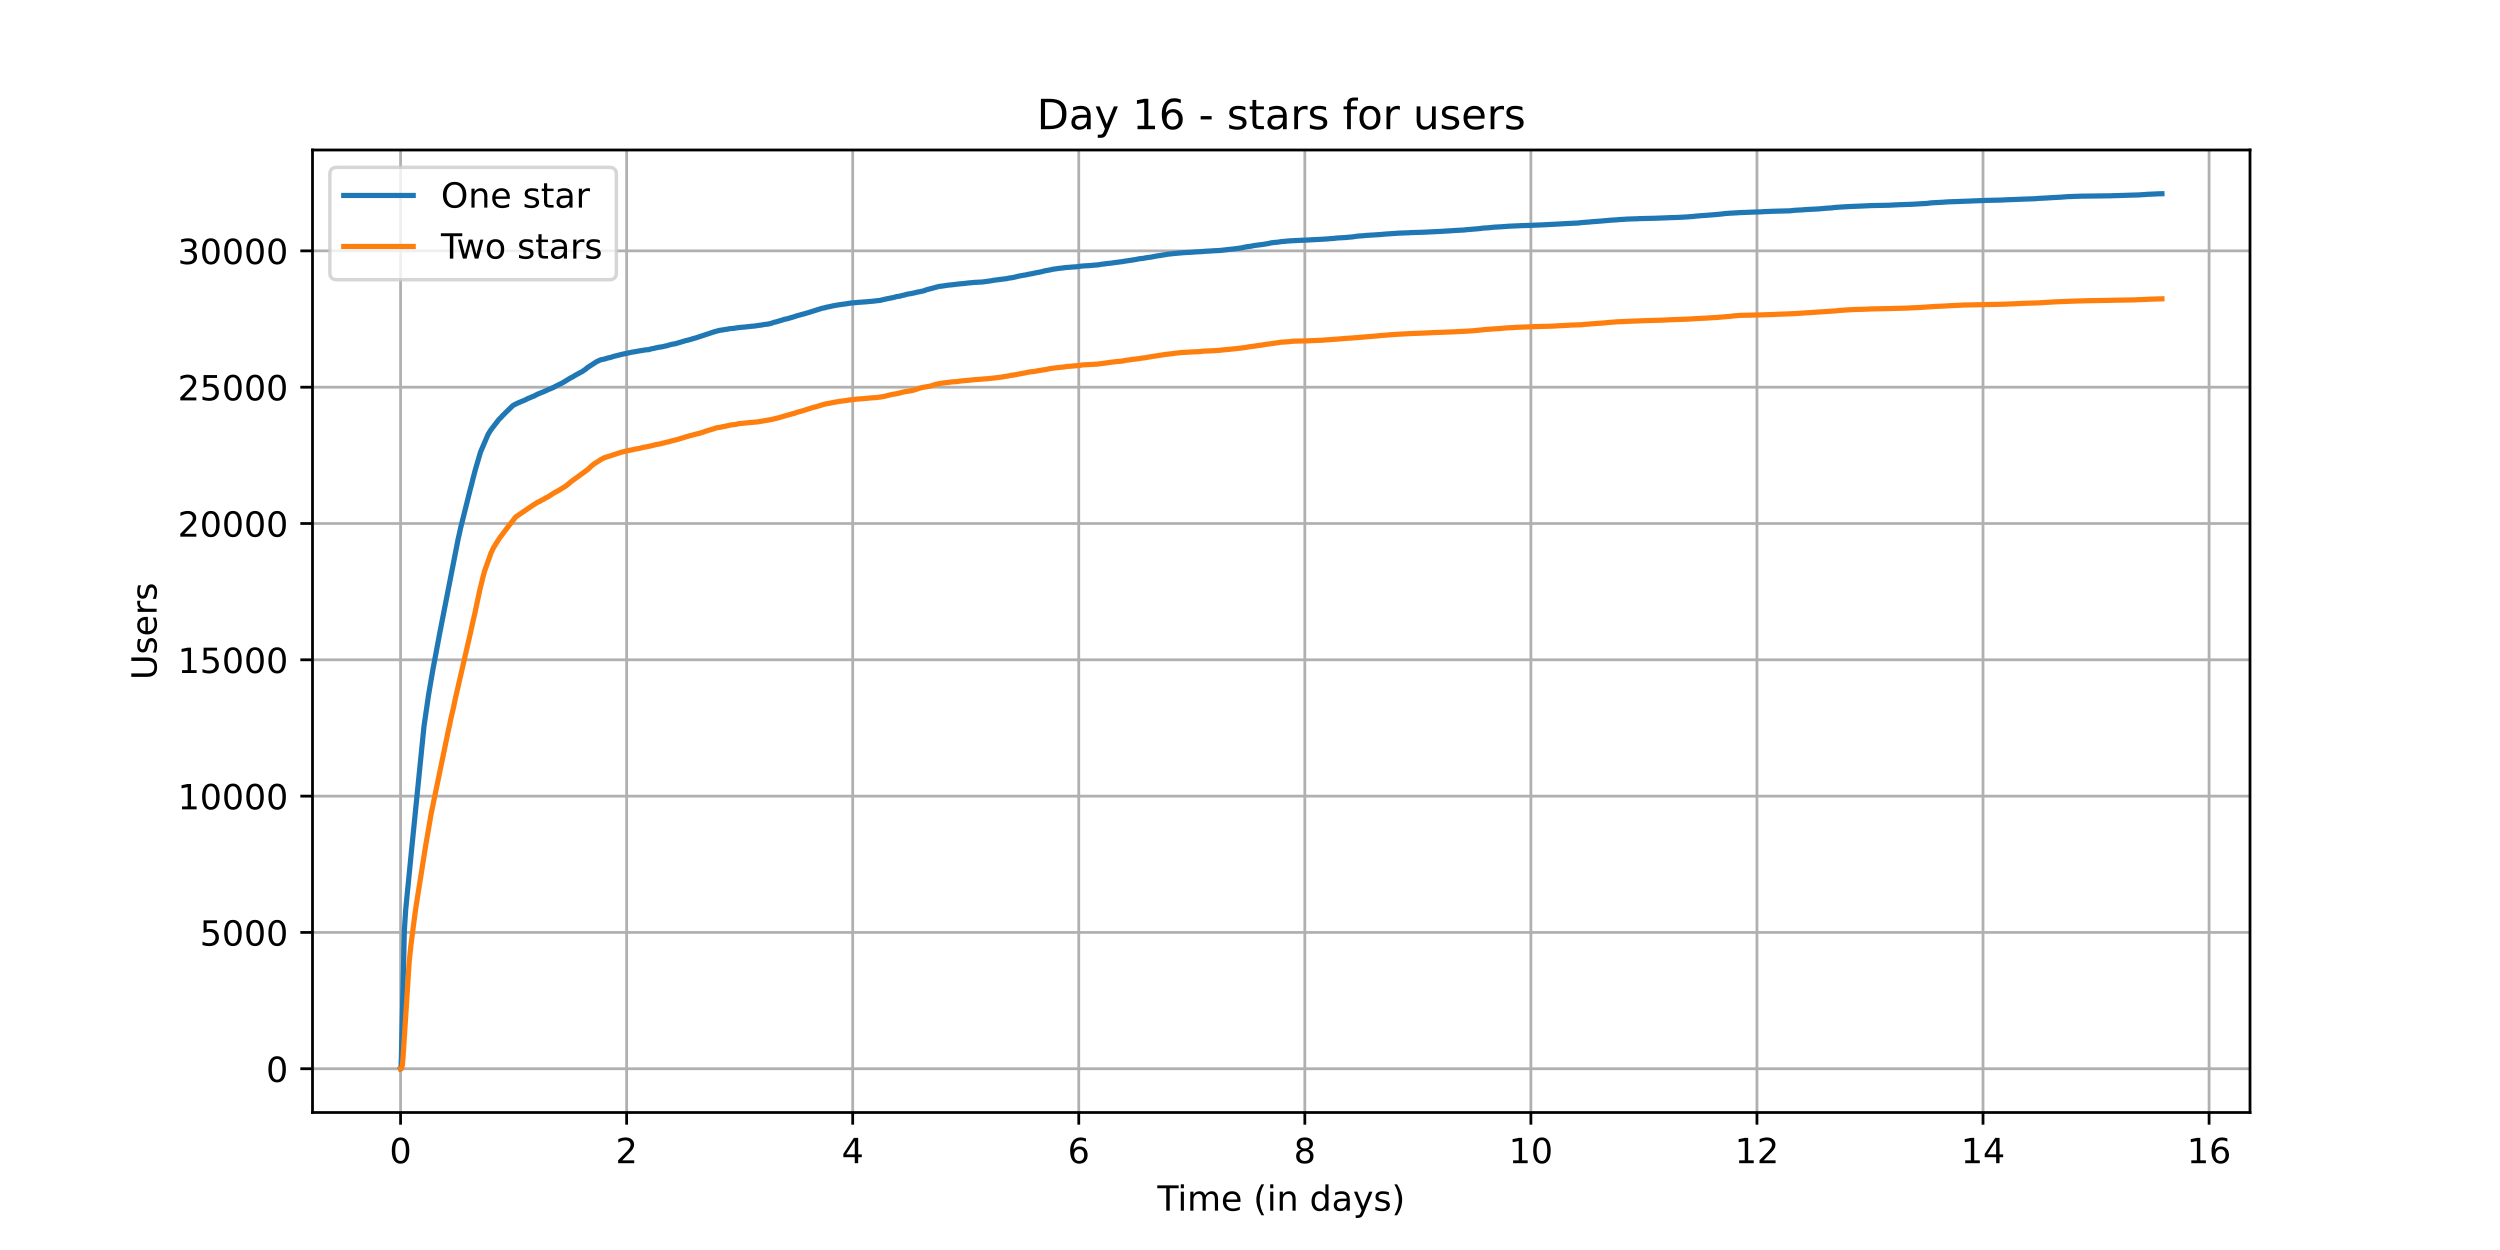 <?xml version="1.0" encoding="utf-8" standalone="no"?>
<!DOCTYPE svg PUBLIC "-//W3C//DTD SVG 1.1//EN"
  "http://www.w3.org/Graphics/SVG/1.1/DTD/svg11.dtd">
<!-- Created with matplotlib (https://matplotlib.org/) -->
<svg height="360pt" version="1.1" viewBox="0 0 720 360" width="720pt" xmlns="http://www.w3.org/2000/svg" xmlns:xlink="http://www.w3.org/1999/xlink">
 <defs>
  <style type="text/css">*{stroke-linecap:butt;stroke-linejoin:round;}</style>
 </defs>
 <g id="figure_1">
  <g id="patch_1">
   <path d="M 0 360 
L 720 360 
L 720 0 
L 0 0 
z
" style="fill:#ffffff;"/>
  </g>
  <g id="axes_1">
   <g id="patch_2">
    <path d="M 90 320.4 
L 648 320.4 
L 648 43.2 
L 90 43.2 
z
" style="fill:#ffffff;"/>
   </g>
   <g id="matplotlib.axis_1">
    <g id="xtick_1">
     <g id="line2d_1">
      <path clip-path="url(#pdbe5e3b2a4)" d="M 115.364 320.4 
L 115.364 43.2 
" style="fill:none;stroke:#b0b0b0;stroke-linecap:square;stroke-width:0.8;"/>
     </g>
     <g id="line2d_2">
      <defs>
       <path d="M 0 0 
L 0 3.5 
" id="m9a2b508d9f" style="stroke:#000000;stroke-width:0.8;"/>
      </defs>
      <g>
       <use style="stroke:#000000;stroke-width:0.8;" x="115.364" xlink:href="#m9a2b508d9f" y="320.4"/>
      </g>
     </g>
     <g id="text_1">
      <!-- 0 -->
      <g transform="translate(112.182 334.998)scale(0.1 -0.1)">
       <defs>
        <path d="M 31.781 66.406 
Q 24.172 66.406 20.328 58.906 
Q 16.5 51.422 16.5 36.375 
Q 16.5 21.391 20.328 13.891 
Q 24.172 6.391 31.781 6.391 
Q 39.453 6.391 43.281 13.891 
Q 47.125 21.391 47.125 36.375 
Q 47.125 51.422 43.281 58.906 
Q 39.453 66.406 31.781 66.406 
z
M 31.781 74.219 
Q 44.047 74.219 50.516 64.516 
Q 56.984 54.828 56.984 36.375 
Q 56.984 17.969 50.516 8.266 
Q 44.047 -1.422 31.781 -1.422 
Q 19.531 -1.422 13.062 8.266 
Q 6.594 17.969 6.594 36.375 
Q 6.594 54.828 13.062 64.516 
Q 19.531 74.219 31.781 74.219 
z
" id="DejaVuSans-48"/>
       </defs>
       <use xlink:href="#DejaVuSans-48"/>
      </g>
     </g>
    </g>
    <g id="xtick_2">
     <g id="line2d_3">
      <path clip-path="url(#pdbe5e3b2a4)" d="M 180.47 320.4 
L 180.47 43.2 
" style="fill:none;stroke:#b0b0b0;stroke-linecap:square;stroke-width:0.8;"/>
     </g>
     <g id="line2d_4">
      <g>
       <use style="stroke:#000000;stroke-width:0.8;" x="180.47" xlink:href="#m9a2b508d9f" y="320.4"/>
      </g>
     </g>
     <g id="text_2">
      <!-- 2 -->
      <g transform="translate(177.289 334.998)scale(0.1 -0.1)">
       <defs>
        <path d="M 19.188 8.297 
L 53.609 8.297 
L 53.609 0 
L 7.328 0 
L 7.328 8.297 
Q 12.938 14.109 22.625 23.891 
Q 32.328 33.688 34.812 36.531 
Q 39.547 41.844 41.422 45.531 
Q 43.312 49.219 43.312 52.781 
Q 43.312 58.594 39.234 62.25 
Q 35.156 65.922 28.609 65.922 
Q 23.969 65.922 18.812 64.312 
Q 13.672 62.703 7.812 59.422 
L 7.812 69.391 
Q 13.766 71.781 18.938 73 
Q 24.125 74.219 28.422 74.219 
Q 39.75 74.219 46.484 68.547 
Q 53.219 62.891 53.219 53.422 
Q 53.219 48.922 51.531 44.891 
Q 49.859 40.875 45.406 35.406 
Q 44.188 33.984 37.641 27.219 
Q 31.109 20.453 19.188 8.297 
z
" id="DejaVuSans-50"/>
       </defs>
       <use xlink:href="#DejaVuSans-50"/>
      </g>
     </g>
    </g>
    <g id="xtick_3">
     <g id="line2d_5">
      <path clip-path="url(#pdbe5e3b2a4)" d="M 245.576 320.4 
L 245.576 43.2 
" style="fill:none;stroke:#b0b0b0;stroke-linecap:square;stroke-width:0.8;"/>
     </g>
     <g id="line2d_6">
      <g>
       <use style="stroke:#000000;stroke-width:0.8;" x="245.576" xlink:href="#m9a2b508d9f" y="320.4"/>
      </g>
     </g>
     <g id="text_3">
      <!-- 4 -->
      <g transform="translate(242.395 334.998)scale(0.1 -0.1)">
       <defs>
        <path d="M 37.797 64.312 
L 12.891 25.391 
L 37.797 25.391 
z
M 35.203 72.906 
L 47.609 72.906 
L 47.609 25.391 
L 58.016 25.391 
L 58.016 17.188 
L 47.609 17.188 
L 47.609 0 
L 37.797 0 
L 37.797 17.188 
L 4.891 17.188 
L 4.891 26.703 
z
" id="DejaVuSans-52"/>
       </defs>
       <use xlink:href="#DejaVuSans-52"/>
      </g>
     </g>
    </g>
    <g id="xtick_4">
     <g id="line2d_7">
      <path clip-path="url(#pdbe5e3b2a4)" d="M 310.683 320.4 
L 310.683 43.2 
" style="fill:none;stroke:#b0b0b0;stroke-linecap:square;stroke-width:0.8;"/>
     </g>
     <g id="line2d_8">
      <g>
       <use style="stroke:#000000;stroke-width:0.8;" x="310.683" xlink:href="#m9a2b508d9f" y="320.4"/>
      </g>
     </g>
     <g id="text_4">
      <!-- 6 -->
      <g transform="translate(307.501 334.998)scale(0.1 -0.1)">
       <defs>
        <path d="M 33.016 40.375 
Q 26.375 40.375 22.484 35.828 
Q 18.609 31.297 18.609 23.391 
Q 18.609 15.531 22.484 10.953 
Q 26.375 6.391 33.016 6.391 
Q 39.656 6.391 43.531 10.953 
Q 47.406 15.531 47.406 23.391 
Q 47.406 31.297 43.531 35.828 
Q 39.656 40.375 33.016 40.375 
z
M 52.594 71.297 
L 52.594 62.312 
Q 48.875 64.062 45.094 64.984 
Q 41.312 65.922 37.594 65.922 
Q 27.828 65.922 22.672 59.328 
Q 17.531 52.734 16.797 39.406 
Q 19.672 43.656 24.016 45.922 
Q 28.375 48.188 33.594 48.188 
Q 44.578 48.188 50.953 41.516 
Q 57.328 34.859 57.328 23.391 
Q 57.328 12.156 50.688 5.359 
Q 44.047 -1.422 33.016 -1.422 
Q 20.359 -1.422 13.672 8.266 
Q 6.984 17.969 6.984 36.375 
Q 6.984 53.656 15.188 63.938 
Q 23.391 74.219 37.203 74.219 
Q 40.922 74.219 44.703 73.484 
Q 48.484 72.75 52.594 71.297 
z
" id="DejaVuSans-54"/>
       </defs>
       <use xlink:href="#DejaVuSans-54"/>
      </g>
     </g>
    </g>
    <g id="xtick_5">
     <g id="line2d_9">
      <path clip-path="url(#pdbe5e3b2a4)" d="M 375.789 320.4 
L 375.789 43.2 
" style="fill:none;stroke:#b0b0b0;stroke-linecap:square;stroke-width:0.8;"/>
     </g>
     <g id="line2d_10">
      <g>
       <use style="stroke:#000000;stroke-width:0.8;" x="375.789" xlink:href="#m9a2b508d9f" y="320.4"/>
      </g>
     </g>
     <g id="text_5">
      <!-- 8 -->
      <g transform="translate(372.608 334.998)scale(0.1 -0.1)">
       <defs>
        <path d="M 31.781 34.625 
Q 24.75 34.625 20.719 30.859 
Q 16.703 27.094 16.703 20.516 
Q 16.703 13.922 20.719 10.156 
Q 24.75 6.391 31.781 6.391 
Q 38.812 6.391 42.859 10.172 
Q 46.922 13.969 46.922 20.516 
Q 46.922 27.094 42.891 30.859 
Q 38.875 34.625 31.781 34.625 
z
M 21.922 38.812 
Q 15.578 40.375 12.031 44.719 
Q 8.5 49.078 8.5 55.328 
Q 8.5 64.062 14.719 69.141 
Q 20.953 74.219 31.781 74.219 
Q 42.672 74.219 48.875 69.141 
Q 55.078 64.062 55.078 55.328 
Q 55.078 49.078 51.531 44.719 
Q 48 40.375 41.703 38.812 
Q 48.828 37.156 52.797 32.312 
Q 56.781 27.484 56.781 20.516 
Q 56.781 9.906 50.312 4.234 
Q 43.844 -1.422 31.781 -1.422 
Q 19.734 -1.422 13.25 4.234 
Q 6.781 9.906 6.781 20.516 
Q 6.781 27.484 10.781 32.312 
Q 14.797 37.156 21.922 38.812 
z
M 18.312 54.391 
Q 18.312 48.734 21.844 45.562 
Q 25.391 42.391 31.781 42.391 
Q 38.141 42.391 41.719 45.562 
Q 45.312 48.734 45.312 54.391 
Q 45.312 60.062 41.719 63.234 
Q 38.141 66.406 31.781 66.406 
Q 25.391 66.406 21.844 63.234 
Q 18.312 60.062 18.312 54.391 
z
" id="DejaVuSans-56"/>
       </defs>
       <use xlink:href="#DejaVuSans-56"/>
      </g>
     </g>
    </g>
    <g id="xtick_6">
     <g id="line2d_11">
      <path clip-path="url(#pdbe5e3b2a4)" d="M 440.895 320.4 
L 440.895 43.2 
" style="fill:none;stroke:#b0b0b0;stroke-linecap:square;stroke-width:0.8;"/>
     </g>
     <g id="line2d_12">
      <g>
       <use style="stroke:#000000;stroke-width:0.8;" x="440.895" xlink:href="#m9a2b508d9f" y="320.4"/>
      </g>
     </g>
     <g id="text_6">
      <!-- 10 -->
      <g transform="translate(434.533 334.998)scale(0.1 -0.1)">
       <defs>
        <path d="M 12.406 8.297 
L 28.516 8.297 
L 28.516 63.922 
L 10.984 60.406 
L 10.984 69.391 
L 28.422 72.906 
L 38.281 72.906 
L 38.281 8.297 
L 54.391 8.297 
L 54.391 0 
L 12.406 0 
z
" id="DejaVuSans-49"/>
       </defs>
       <use xlink:href="#DejaVuSans-49"/>
       <use x="63.623" xlink:href="#DejaVuSans-48"/>
      </g>
     </g>
    </g>
    <g id="xtick_7">
     <g id="line2d_13">
      <path clip-path="url(#pdbe5e3b2a4)" d="M 506.002 320.4 
L 506.002 43.2 
" style="fill:none;stroke:#b0b0b0;stroke-linecap:square;stroke-width:0.8;"/>
     </g>
     <g id="line2d_14">
      <g>
       <use style="stroke:#000000;stroke-width:0.8;" x="506.002" xlink:href="#m9a2b508d9f" y="320.4"/>
      </g>
     </g>
     <g id="text_7">
      <!-- 12 -->
      <g transform="translate(499.639 334.998)scale(0.1 -0.1)">
       <use xlink:href="#DejaVuSans-49"/>
       <use x="63.623" xlink:href="#DejaVuSans-50"/>
      </g>
     </g>
    </g>
    <g id="xtick_8">
     <g id="line2d_15">
      <path clip-path="url(#pdbe5e3b2a4)" d="M 571.108 320.4 
L 571.108 43.2 
" style="fill:none;stroke:#b0b0b0;stroke-linecap:square;stroke-width:0.8;"/>
     </g>
     <g id="line2d_16">
      <g>
       <use style="stroke:#000000;stroke-width:0.8;" x="571.108" xlink:href="#m9a2b508d9f" y="320.4"/>
      </g>
     </g>
     <g id="text_8">
      <!-- 14 -->
      <g transform="translate(564.746 334.998)scale(0.1 -0.1)">
       <use xlink:href="#DejaVuSans-49"/>
       <use x="63.623" xlink:href="#DejaVuSans-52"/>
      </g>
     </g>
    </g>
    <g id="xtick_9">
     <g id="line2d_17">
      <path clip-path="url(#pdbe5e3b2a4)" d="M 636.215 320.4 
L 636.215 43.2 
" style="fill:none;stroke:#b0b0b0;stroke-linecap:square;stroke-width:0.8;"/>
     </g>
     <g id="line2d_18">
      <g>
       <use style="stroke:#000000;stroke-width:0.8;" x="636.215" xlink:href="#m9a2b508d9f" y="320.4"/>
      </g>
     </g>
     <g id="text_9">
      <!-- 16 -->
      <g transform="translate(629.852 334.998)scale(0.1 -0.1)">
       <use xlink:href="#DejaVuSans-49"/>
       <use x="63.623" xlink:href="#DejaVuSans-54"/>
      </g>
     </g>
    </g>
    <g id="text_10">
     <!-- Time (in days) -->
     <g transform="translate(333.327 348.677)scale(0.1 -0.1)">
      <defs>
       <path d="M -0.297 72.906 
L 61.375 72.906 
L 61.375 64.594 
L 35.5 64.594 
L 35.5 0 
L 25.594 0 
L 25.594 64.594 
L -0.297 64.594 
z
" id="DejaVuSans-84"/>
       <path d="M 9.422 54.688 
L 18.406 54.688 
L 18.406 0 
L 9.422 0 
z
M 9.422 75.984 
L 18.406 75.984 
L 18.406 64.594 
L 9.422 64.594 
z
" id="DejaVuSans-105"/>
       <path d="M 52 44.188 
Q 55.375 50.25 60.062 53.125 
Q 64.75 56 71.094 56 
Q 79.641 56 84.281 50.016 
Q 88.922 44.047 88.922 33.016 
L 88.922 0 
L 79.891 0 
L 79.891 32.719 
Q 79.891 40.578 77.094 44.375 
Q 74.312 48.188 68.609 48.188 
Q 61.625 48.188 57.562 43.547 
Q 53.516 38.922 53.516 30.906 
L 53.516 0 
L 44.484 0 
L 44.484 32.719 
Q 44.484 40.625 41.703 44.406 
Q 38.922 48.188 33.109 48.188 
Q 26.219 48.188 22.156 43.531 
Q 18.109 38.875 18.109 30.906 
L 18.109 0 
L 9.078 0 
L 9.078 54.688 
L 18.109 54.688 
L 18.109 46.188 
Q 21.188 51.219 25.484 53.609 
Q 29.781 56 35.688 56 
Q 41.656 56 45.828 52.969 
Q 50 49.953 52 44.188 
z
" id="DejaVuSans-109"/>
       <path d="M 56.203 29.594 
L 56.203 25.203 
L 14.891 25.203 
Q 15.484 15.922 20.484 11.062 
Q 25.484 6.203 34.422 6.203 
Q 39.594 6.203 44.453 7.469 
Q 49.312 8.734 54.109 11.281 
L 54.109 2.781 
Q 49.266 0.734 44.188 -0.344 
Q 39.109 -1.422 33.891 -1.422 
Q 20.797 -1.422 13.156 6.188 
Q 5.516 13.812 5.516 26.812 
Q 5.516 40.234 12.766 48.109 
Q 20.016 56 32.328 56 
Q 43.359 56 49.781 48.891 
Q 56.203 41.797 56.203 29.594 
z
M 47.219 32.234 
Q 47.125 39.594 43.094 43.984 
Q 39.062 48.391 32.422 48.391 
Q 24.906 48.391 20.391 44.141 
Q 15.875 39.891 15.188 32.172 
z
" id="DejaVuSans-101"/>
       <path id="DejaVuSans-32"/>
       <path d="M 31 75.875 
Q 24.469 64.656 21.281 53.656 
Q 18.109 42.672 18.109 31.391 
Q 18.109 20.125 21.312 9.062 
Q 24.516 -2 31 -13.188 
L 23.188 -13.188 
Q 15.875 -1.703 12.234 9.375 
Q 8.594 20.453 8.594 31.391 
Q 8.594 42.281 12.203 53.312 
Q 15.828 64.359 23.188 75.875 
z
" id="DejaVuSans-40"/>
       <path d="M 54.891 33.016 
L 54.891 0 
L 45.906 0 
L 45.906 32.719 
Q 45.906 40.484 42.875 44.328 
Q 39.844 48.188 33.797 48.188 
Q 26.516 48.188 22.312 43.547 
Q 18.109 38.922 18.109 30.906 
L 18.109 0 
L 9.078 0 
L 9.078 54.688 
L 18.109 54.688 
L 18.109 46.188 
Q 21.344 51.125 25.703 53.562 
Q 30.078 56 35.797 56 
Q 45.219 56 50.047 50.172 
Q 54.891 44.344 54.891 33.016 
z
" id="DejaVuSans-110"/>
       <path d="M 45.406 46.391 
L 45.406 75.984 
L 54.391 75.984 
L 54.391 0 
L 45.406 0 
L 45.406 8.203 
Q 42.578 3.328 38.25 0.953 
Q 33.938 -1.422 27.875 -1.422 
Q 17.969 -1.422 11.734 6.484 
Q 5.516 14.406 5.516 27.297 
Q 5.516 40.188 11.734 48.094 
Q 17.969 56 27.875 56 
Q 33.938 56 38.25 53.625 
Q 42.578 51.266 45.406 46.391 
z
M 14.797 27.297 
Q 14.797 17.391 18.875 11.75 
Q 22.953 6.109 30.078 6.109 
Q 37.203 6.109 41.297 11.75 
Q 45.406 17.391 45.406 27.297 
Q 45.406 37.203 41.297 42.844 
Q 37.203 48.484 30.078 48.484 
Q 22.953 48.484 18.875 42.844 
Q 14.797 37.203 14.797 27.297 
z
" id="DejaVuSans-100"/>
       <path d="M 34.281 27.484 
Q 23.391 27.484 19.188 25 
Q 14.984 22.516 14.984 16.5 
Q 14.984 11.719 18.141 8.906 
Q 21.297 6.109 26.703 6.109 
Q 34.188 6.109 38.703 11.406 
Q 43.219 16.703 43.219 25.484 
L 43.219 27.484 
z
M 52.203 31.203 
L 52.203 0 
L 43.219 0 
L 43.219 8.297 
Q 40.141 3.328 35.547 0.953 
Q 30.953 -1.422 24.312 -1.422 
Q 15.922 -1.422 10.953 3.297 
Q 6 8.016 6 15.922 
Q 6 25.141 12.172 29.828 
Q 18.359 34.516 30.609 34.516 
L 43.219 34.516 
L 43.219 35.406 
Q 43.219 41.609 39.141 45 
Q 35.062 48.391 27.688 48.391 
Q 23 48.391 18.547 47.266 
Q 14.109 46.141 10.016 43.891 
L 10.016 52.203 
Q 14.938 54.109 19.578 55.047 
Q 24.219 56 28.609 56 
Q 40.484 56 46.344 49.844 
Q 52.203 43.703 52.203 31.203 
z
" id="DejaVuSans-97"/>
       <path d="M 32.172 -5.078 
Q 28.375 -14.844 24.75 -17.812 
Q 21.141 -20.797 15.094 -20.797 
L 7.906 -20.797 
L 7.906 -13.281 
L 13.188 -13.281 
Q 16.891 -13.281 18.938 -11.516 
Q 21 -9.766 23.484 -3.219 
L 25.094 0.875 
L 2.984 54.688 
L 12.5 54.688 
L 29.594 11.922 
L 46.688 54.688 
L 56.203 54.688 
z
" id="DejaVuSans-121"/>
       <path d="M 44.281 53.078 
L 44.281 44.578 
Q 40.484 46.531 36.375 47.5 
Q 32.281 48.484 27.875 48.484 
Q 21.188 48.484 17.844 46.438 
Q 14.5 44.391 14.5 40.281 
Q 14.5 37.156 16.891 35.375 
Q 19.281 33.594 26.516 31.984 
L 29.594 31.297 
Q 39.156 29.25 43.188 25.516 
Q 47.219 21.781 47.219 15.094 
Q 47.219 7.469 41.188 3.016 
Q 35.156 -1.422 24.609 -1.422 
Q 20.219 -1.422 15.453 -0.562 
Q 10.688 0.297 5.422 2 
L 5.422 11.281 
Q 10.406 8.688 15.234 7.391 
Q 20.062 6.109 24.812 6.109 
Q 31.156 6.109 34.562 8.281 
Q 37.984 10.453 37.984 14.406 
Q 37.984 18.062 35.516 20.016 
Q 33.062 21.969 24.703 23.781 
L 21.578 24.516 
Q 13.234 26.266 9.516 29.906 
Q 5.812 33.547 5.812 39.891 
Q 5.812 47.609 11.281 51.797 
Q 16.75 56 26.812 56 
Q 31.781 56 36.172 55.266 
Q 40.578 54.547 44.281 53.078 
z
" id="DejaVuSans-115"/>
       <path d="M 8.016 75.875 
L 15.828 75.875 
Q 23.141 64.359 26.781 53.312 
Q 30.422 42.281 30.422 31.391 
Q 30.422 20.453 26.781 9.375 
Q 23.141 -1.703 15.828 -13.188 
L 8.016 -13.188 
Q 14.5 -2 17.703 9.062 
Q 20.906 20.125 20.906 31.391 
Q 20.906 42.672 17.703 53.656 
Q 14.5 64.656 8.016 75.875 
z
" id="DejaVuSans-41"/>
      </defs>
      <use xlink:href="#DejaVuSans-84"/>
      <use x="57.959" xlink:href="#DejaVuSans-105"/>
      <use x="85.742" xlink:href="#DejaVuSans-109"/>
      <use x="183.154" xlink:href="#DejaVuSans-101"/>
      <use x="244.678" xlink:href="#DejaVuSans-32"/>
      <use x="276.465" xlink:href="#DejaVuSans-40"/>
      <use x="315.479" xlink:href="#DejaVuSans-105"/>
      <use x="343.262" xlink:href="#DejaVuSans-110"/>
      <use x="406.641" xlink:href="#DejaVuSans-32"/>
      <use x="438.428" xlink:href="#DejaVuSans-100"/>
      <use x="501.904" xlink:href="#DejaVuSans-97"/>
      <use x="563.184" xlink:href="#DejaVuSans-121"/>
      <use x="622.363" xlink:href="#DejaVuSans-115"/>
      <use x="674.463" xlink:href="#DejaVuSans-41"/>
     </g>
    </g>
   </g>
   <g id="matplotlib.axis_2">
    <g id="ytick_1">
     <g id="line2d_19">
      <path clip-path="url(#pdbe5e3b2a4)" d="M 90 307.8 
L 648 307.8 
" style="fill:none;stroke:#b0b0b0;stroke-linecap:square;stroke-width:0.8;"/>
     </g>
     <g id="line2d_20">
      <defs>
       <path d="M 0 0 
L -3.5 0 
" id="mecd24e146a" style="stroke:#000000;stroke-width:0.8;"/>
      </defs>
      <g>
       <use style="stroke:#000000;stroke-width:0.8;" x="90" xlink:href="#mecd24e146a" y="307.8"/>
      </g>
     </g>
     <g id="text_11">
      <!-- 0 -->
      <g transform="translate(76.638 311.599)scale(0.1 -0.1)">
       <use xlink:href="#DejaVuSans-48"/>
      </g>
     </g>
    </g>
    <g id="ytick_2">
     <g id="line2d_21">
      <path clip-path="url(#pdbe5e3b2a4)" d="M 90 268.542 
L 648 268.542 
" style="fill:none;stroke:#b0b0b0;stroke-linecap:square;stroke-width:0.8;"/>
     </g>
     <g id="line2d_22">
      <g>
       <use style="stroke:#000000;stroke-width:0.8;" x="90" xlink:href="#mecd24e146a" y="268.542"/>
      </g>
     </g>
     <g id="text_12">
      <!-- 5000 -->
      <g transform="translate(57.55 272.341)scale(0.1 -0.1)">
       <defs>
        <path d="M 10.797 72.906 
L 49.516 72.906 
L 49.516 64.594 
L 19.828 64.594 
L 19.828 46.734 
Q 21.969 47.469 24.109 47.828 
Q 26.266 48.188 28.422 48.188 
Q 40.625 48.188 47.75 41.5 
Q 54.891 34.812 54.891 23.391 
Q 54.891 11.625 47.562 5.094 
Q 40.234 -1.422 26.906 -1.422 
Q 22.312 -1.422 17.547 -0.641 
Q 12.797 0.141 7.719 1.703 
L 7.719 11.625 
Q 12.109 9.234 16.797 8.062 
Q 21.484 6.891 26.703 6.891 
Q 35.156 6.891 40.078 11.328 
Q 45.016 15.766 45.016 23.391 
Q 45.016 31 40.078 35.438 
Q 35.156 39.891 26.703 39.891 
Q 22.75 39.891 18.812 39.016 
Q 14.891 38.141 10.797 36.281 
z
" id="DejaVuSans-53"/>
       </defs>
       <use xlink:href="#DejaVuSans-53"/>
       <use x="63.623" xlink:href="#DejaVuSans-48"/>
       <use x="127.246" xlink:href="#DejaVuSans-48"/>
       <use x="190.869" xlink:href="#DejaVuSans-48"/>
      </g>
     </g>
    </g>
    <g id="ytick_3">
     <g id="line2d_23">
      <path clip-path="url(#pdbe5e3b2a4)" d="M 90 229.283 
L 648 229.283 
" style="fill:none;stroke:#b0b0b0;stroke-linecap:square;stroke-width:0.8;"/>
     </g>
     <g id="line2d_24">
      <g>
       <use style="stroke:#000000;stroke-width:0.8;" x="90" xlink:href="#mecd24e146a" y="229.283"/>
      </g>
     </g>
     <g id="text_13">
      <!-- 10000 -->
      <g transform="translate(51.188 233.082)scale(0.1 -0.1)">
       <use xlink:href="#DejaVuSans-49"/>
       <use x="63.623" xlink:href="#DejaVuSans-48"/>
       <use x="127.246" xlink:href="#DejaVuSans-48"/>
       <use x="190.869" xlink:href="#DejaVuSans-48"/>
       <use x="254.492" xlink:href="#DejaVuSans-48"/>
      </g>
     </g>
    </g>
    <g id="ytick_4">
     <g id="line2d_25">
      <path clip-path="url(#pdbe5e3b2a4)" d="M 90 190.025 
L 648 190.025 
" style="fill:none;stroke:#b0b0b0;stroke-linecap:square;stroke-width:0.8;"/>
     </g>
     <g id="line2d_26">
      <g>
       <use style="stroke:#000000;stroke-width:0.8;" x="90" xlink:href="#mecd24e146a" y="190.025"/>
      </g>
     </g>
     <g id="text_14">
      <!-- 15000 -->
      <g transform="translate(51.188 193.824)scale(0.1 -0.1)">
       <use xlink:href="#DejaVuSans-49"/>
       <use x="63.623" xlink:href="#DejaVuSans-53"/>
       <use x="127.246" xlink:href="#DejaVuSans-48"/>
       <use x="190.869" xlink:href="#DejaVuSans-48"/>
       <use x="254.492" xlink:href="#DejaVuSans-48"/>
      </g>
     </g>
    </g>
    <g id="ytick_5">
     <g id="line2d_27">
      <path clip-path="url(#pdbe5e3b2a4)" d="M 90 150.766 
L 648 150.766 
" style="fill:none;stroke:#b0b0b0;stroke-linecap:square;stroke-width:0.8;"/>
     </g>
     <g id="line2d_28">
      <g>
       <use style="stroke:#000000;stroke-width:0.8;" x="90" xlink:href="#mecd24e146a" y="150.766"/>
      </g>
     </g>
     <g id="text_15">
      <!-- 20000 -->
      <g transform="translate(51.188 154.565)scale(0.1 -0.1)">
       <use xlink:href="#DejaVuSans-50"/>
       <use x="63.623" xlink:href="#DejaVuSans-48"/>
       <use x="127.246" xlink:href="#DejaVuSans-48"/>
       <use x="190.869" xlink:href="#DejaVuSans-48"/>
       <use x="254.492" xlink:href="#DejaVuSans-48"/>
      </g>
     </g>
    </g>
    <g id="ytick_6">
     <g id="line2d_29">
      <path clip-path="url(#pdbe5e3b2a4)" d="M 90 111.508 
L 648 111.508 
" style="fill:none;stroke:#b0b0b0;stroke-linecap:square;stroke-width:0.8;"/>
     </g>
     <g id="line2d_30">
      <g>
       <use style="stroke:#000000;stroke-width:0.8;" x="90" xlink:href="#mecd24e146a" y="111.508"/>
      </g>
     </g>
     <g id="text_16">
      <!-- 25000 -->
      <g transform="translate(51.188 115.307)scale(0.1 -0.1)">
       <use xlink:href="#DejaVuSans-50"/>
       <use x="63.623" xlink:href="#DejaVuSans-53"/>
       <use x="127.246" xlink:href="#DejaVuSans-48"/>
       <use x="190.869" xlink:href="#DejaVuSans-48"/>
       <use x="254.492" xlink:href="#DejaVuSans-48"/>
      </g>
     </g>
    </g>
    <g id="ytick_7">
     <g id="line2d_31">
      <path clip-path="url(#pdbe5e3b2a4)" d="M 90 72.249 
L 648 72.249 
" style="fill:none;stroke:#b0b0b0;stroke-linecap:square;stroke-width:0.8;"/>
     </g>
     <g id="line2d_32">
      <g>
       <use style="stroke:#000000;stroke-width:0.8;" x="90" xlink:href="#mecd24e146a" y="72.249"/>
      </g>
     </g>
     <g id="text_17">
      <!-- 30000 -->
      <g transform="translate(51.188 76.049)scale(0.1 -0.1)">
       <defs>
        <path d="M 40.578 39.312 
Q 47.656 37.797 51.625 33 
Q 55.609 28.219 55.609 21.188 
Q 55.609 10.406 48.188 4.484 
Q 40.766 -1.422 27.094 -1.422 
Q 22.516 -1.422 17.656 -0.516 
Q 12.797 0.391 7.625 2.203 
L 7.625 11.719 
Q 11.719 9.328 16.594 8.109 
Q 21.484 6.891 26.812 6.891 
Q 36.078 6.891 40.938 10.547 
Q 45.797 14.203 45.797 21.188 
Q 45.797 27.641 41.281 31.266 
Q 36.766 34.906 28.719 34.906 
L 20.219 34.906 
L 20.219 43.016 
L 29.109 43.016 
Q 36.375 43.016 40.234 45.922 
Q 44.094 48.828 44.094 54.297 
Q 44.094 59.906 40.109 62.906 
Q 36.141 65.922 28.719 65.922 
Q 24.656 65.922 20.016 65.031 
Q 15.375 64.156 9.812 62.312 
L 9.812 71.094 
Q 15.438 72.656 20.344 73.438 
Q 25.25 74.219 29.594 74.219 
Q 40.828 74.219 47.359 69.109 
Q 53.906 64.016 53.906 55.328 
Q 53.906 49.266 50.438 45.094 
Q 46.969 40.922 40.578 39.312 
z
" id="DejaVuSans-51"/>
       </defs>
       <use xlink:href="#DejaVuSans-51"/>
       <use x="63.623" xlink:href="#DejaVuSans-48"/>
       <use x="127.246" xlink:href="#DejaVuSans-48"/>
       <use x="190.869" xlink:href="#DejaVuSans-48"/>
       <use x="254.492" xlink:href="#DejaVuSans-48"/>
      </g>
     </g>
    </g>
    <g id="text_18">
     <!-- Users -->
     <g transform="translate(45.108 195.801)rotate(-90)scale(0.1 -0.1)">
      <defs>
       <path d="M 8.688 72.906 
L 18.609 72.906 
L 18.609 28.609 
Q 18.609 16.891 22.844 11.734 
Q 27.094 6.594 36.625 6.594 
Q 46.094 6.594 50.344 11.734 
Q 54.594 16.891 54.594 28.609 
L 54.594 72.906 
L 64.5 72.906 
L 64.5 27.391 
Q 64.5 13.141 57.438 5.859 
Q 50.391 -1.422 36.625 -1.422 
Q 22.797 -1.422 15.734 5.859 
Q 8.688 13.141 8.688 27.391 
z
" id="DejaVuSans-85"/>
       <path d="M 41.109 46.297 
Q 39.594 47.172 37.812 47.578 
Q 36.031 48 33.891 48 
Q 26.266 48 22.188 43.047 
Q 18.109 38.094 18.109 28.812 
L 18.109 0 
L 9.078 0 
L 9.078 54.688 
L 18.109 54.688 
L 18.109 46.188 
Q 20.953 51.172 25.484 53.578 
Q 30.031 56 36.531 56 
Q 37.453 56 38.578 55.875 
Q 39.703 55.766 41.062 55.516 
z
" id="DejaVuSans-114"/>
      </defs>
      <use xlink:href="#DejaVuSans-85"/>
      <use x="73.193" xlink:href="#DejaVuSans-115"/>
      <use x="125.293" xlink:href="#DejaVuSans-101"/>
      <use x="186.816" xlink:href="#DejaVuSans-114"/>
      <use x="227.93" xlink:href="#DejaVuSans-115"/>
     </g>
    </g>
   </g>
   <g id="line2d_33">
    <path clip-path="url(#pdbe5e3b2a4)" d="M 115.364 307.8 
L 115.437 307.769 
L 115.505 307.195 
L 115.616 303.537 
L 116.445 268.157 
L 116.826 262.197 
L 117.364 256.591 
L 117.834 251.92 
L 118.439 245.709 
L 122.113 209.128 
L 122.27 208.099 
L 123.413 200.208 
L 124.734 192.49 
L 126.213 184.654 
L 126.706 182 
L 131.994 154.99 
L 132.174 154.252 
L 132.644 152.101 
L 135.492 140.7 
L 135.873 139.303 
L 136.142 138.164 
L 136.836 135.487 
L 137.016 134.882 
L 137.486 133.257 
L 138.405 130.156 
L 140.534 125.178 
L 141.229 124.023 
L 141.587 123.521 
L 141.811 123.23 
L 143.694 120.796 
L 143.806 120.686 
L 144.187 120.325 
L 144.299 120.215 
L 144.568 119.901 
L 144.747 119.681 
L 144.994 119.485 
L 145.509 118.935 
L 145.621 118.826 
L 145.823 118.637 
L 147.435 117.075 
L 147.57 116.925 
L 147.996 116.635 
L 148.219 116.525 
L 148.937 116.156 
L 150.55 115.473 
L 150.751 115.402 
L 151.021 115.292 
L 151.716 114.939 
L 152.254 114.68 
L 152.568 114.578 
L 153.062 114.358 
L 153.241 114.264 
L 153.465 114.177 
L 153.756 114.091 
L 153.913 114.012 
L 154.383 113.745 
L 154.697 113.573 
L 156.31 112.913 
L 156.489 112.85 
L 156.96 112.646 
L 157.207 112.536 
L 158.058 112.12 
L 158.394 112.018 
L 159.648 111.461 
L 159.984 111.264 
L 160.612 110.95 
L 161.307 110.597 
L 161.553 110.495 
L 162.292 110.094 
L 162.449 109.992 
L 164.174 108.925 
L 165.025 108.508 
L 165.317 108.289 
L 165.854 107.99 
L 166.19 107.794 
L 166.795 107.48 
L 167.042 107.323 
L 167.288 107.213 
L 167.58 107.064 
L 167.939 106.828 
L 168.409 106.491 
L 168.611 106.388 
L 168.992 106.027 
L 169.261 105.815 
L 171.705 104.245 
L 171.884 104.135 
L 172.938 103.648 
L 173.229 103.578 
L 173.991 103.421 
L 174.439 103.318 
L 174.708 103.193 
L 175.178 103.083 
L 176.164 102.847 
L 176.388 102.745 
L 176.724 102.643 
L 177.194 102.533 
L 177.396 102.47 
L 178.516 102.196 
L 178.919 102.086 
L 179.793 101.897 
L 180.398 101.787 
L 181.406 101.552 
L 181.876 101.442 
L 182.436 101.363 
L 183.086 101.253 
L 183.332 101.206 
L 183.915 101.096 
L 184.542 100.986 
L 185.326 100.877 
L 185.64 100.79 
L 186.917 100.688 
L 187.342 100.523 
L 187.858 100.413 
L 188.53 100.288 
L 188.843 100.186 
L 189.09 100.138 
L 189.583 100.06 
L 189.74 99.997 
L 190.659 99.887 
L 191.622 99.66 
L 192.182 99.55 
L 192.54 99.424 
L 192.876 99.314 
L 193.795 99.102 
L 194.512 99 
L 194.736 98.921 
L 196.685 98.348 
L 197.021 98.246 
L 197.357 98.136 
L 197.783 98.034 
L 198.029 97.987 
L 198.41 97.885 
L 198.746 97.783 
L 199.172 97.681 
L 199.419 97.571 
L 199.8 97.469 
L 200.002 97.414 
L 200.428 97.304 
L 205.762 95.537 
L 206.166 95.427 
L 207.398 95.113 
L 208.272 95.011 
L 208.564 94.933 
L 209.37 94.823 
L 210.154 94.666 
L 211.387 94.556 
L 212.014 94.446 
L 212.82 94.344 
L 213.067 94.297 
L 214.434 94.195 
L 214.681 94.156 
L 215.801 94.046 
L 216.047 94.006 
L 217.324 93.896 
L 217.929 93.802 
L 218.646 93.692 
L 219.161 93.629 
L 219.789 93.52 
L 220.057 93.457 
L 221.155 93.347 
L 222.118 93.119 
L 222.432 93.017 
L 222.903 92.821 
L 223.44 92.726 
L 223.62 92.664 
L 225.411 92.145 
L 225.68 92.036 
L 225.904 91.957 
L 226.576 91.847 
L 228.66 91.235 
L 228.975 91.133 
L 229.176 91.062 
L 229.49 90.952 
L 231.058 90.52 
L 231.506 90.41 
L 233.567 89.798 
L 233.881 89.688 
L 236.771 88.777 
L 237.421 88.667 
L 237.622 88.597 
L 238.003 88.502 
L 238.16 88.439 
L 238.698 88.361 
L 239.146 88.251 
L 239.974 88.07 
L 240.557 87.968 
L 240.826 87.913 
L 241.453 87.811 
L 242.17 87.701 
L 242.394 87.67 
L 243.268 87.56 
L 243.828 87.474 
L 244.522 87.364 
L 245.172 87.254 
L 246.583 87.144 
L 247.054 87.089 
L 248.667 86.979 
L 249.092 86.948 
L 250.324 86.838 
L 250.75 86.806 
L 251.87 86.696 
L 252.431 86.618 
L 253.506 86.508 
L 254.649 86.217 
L 255.186 86.108 
L 255.993 85.935 
L 256.553 85.833 
L 256.732 85.793 
L 257.539 85.621 
L 257.897 85.519 
L 258.233 85.417 
L 259.04 85.322 
L 259.241 85.26 
L 259.644 85.15 
L 259.958 85.063 
L 260.563 84.953 
L 260.989 84.788 
L 261.526 84.686 
L 261.773 84.647 
L 262.445 84.545 
L 262.759 84.459 
L 263.363 84.357 
L 263.7 84.247 
L 264.215 84.137 
L 264.999 83.98 
L 265.537 83.878 
L 265.851 83.783 
L 266.344 83.674 
L 266.658 83.493 
L 267.106 83.383 
L 268.405 83.045 
L 268.808 82.935 
L 270.354 82.511 
L 271.183 82.402 
L 271.653 82.347 
L 272.325 82.237 
L 272.93 82.142 
L 274.073 82.032 
L 274.566 81.978 
L 275.439 81.868 
L 275.977 81.797 
L 277.187 81.687 
L 277.613 81.648 
L 278.509 81.538 
L 278.934 81.491 
L 280.167 81.381 
L 280.615 81.334 
L 282.698 81.224 
L 283.146 81.185 
L 283.953 81.075 
L 284.199 81.027 
L 285.095 80.918 
L 285.321 80.894 
L 286.06 80.745 
L 286.822 80.635 
L 289.174 80.337 
L 289.981 80.242 
L 290.182 80.179 
L 290.675 80.07 
L 291.123 80.022 
L 291.818 79.913 
L 292.109 79.842 
L 293.184 79.575 
L 293.699 79.465 
L 294.461 79.316 
L 295.245 79.206 
L 296.052 79.033 
L 296.522 78.923 
L 297.127 78.829 
L 297.643 78.727 
L 297.845 78.672 
L 298.606 78.515 
L 299.279 78.405 
L 300.198 78.201 
L 300.512 78.091 
L 301.319 77.926 
L 301.901 77.824 
L 302.148 77.785 
L 302.708 77.675 
L 303.044 77.565 
L 303.896 77.455 
L 304.478 77.361 
L 305.33 77.251 
L 305.8 77.204 
L 306.54 77.102 
L 306.787 77.062 
L 308.378 76.952 
L 308.601 76.921 
L 310.237 76.819 
L 310.528 76.748 
L 311.536 76.638 
L 312.007 76.591 
L 313.956 76.481 
L 314.471 76.419 
L 315.927 76.309 
L 316.375 76.262 
L 316.935 76.159 
L 317.182 76.112 
L 318.078 76.01 
L 318.324 75.971 
L 319.153 75.869 
L 319.377 75.838 
L 320.475 75.728 
L 320.766 75.657 
L 321.729 75.547 
L 322.289 75.461 
L 323.253 75.351 
L 323.969 75.209 
L 324.799 75.099 
L 325.403 74.997 
L 326.21 74.887 
L 326.479 74.832 
L 327.084 74.738 
L 327.263 74.699 
L 328.07 74.534 
L 329.056 74.424 
L 329.571 74.354 
L 329.997 74.244 
L 330.221 74.212 
L 331.05 74.102 
L 331.521 74.047 
L 332.059 73.937 
L 332.843 73.78 
L 333.471 73.67 
L 333.919 73.623 
L 334.502 73.521 
L 334.771 73.466 
L 335.577 73.356 
L 336.317 73.207 
L 337.46 73.097 
L 337.975 73.027 
L 339.23 72.917 
L 339.678 72.87 
L 341.045 72.76 
L 341.448 72.736 
L 343.554 72.626 
L 344.069 72.563 
L 346.331 72.453 
L 346.869 72.383 
L 348.863 72.273 
L 349.266 72.241 
L 351.327 72.132 
L 351.753 72.092 
L 352.672 71.982 
L 353.165 71.927 
L 354.012 71.825 
L 354.236 71.802 
L 355.289 71.692 
L 355.804 71.629 
L 356.611 71.519 
L 357.126 71.456 
L 357.776 71.346 
L 358.067 71.276 
L 358.515 71.174 
L 358.716 71.119 
L 359.276 71.032 
L 360.195 70.922 
L 360.934 70.773 
L 361.539 70.663 
L 362.009 70.608 
L 362.883 70.498 
L 363.421 70.428 
L 364.206 70.326 
L 364.475 70.263 
L 365.214 70.153 
L 365.505 70.082 
L 365.931 69.98 
L 366.2 69.925 
L 367.209 69.815 
L 367.612 69.784 
L 368.486 69.682 
L 368.755 69.619 
L 369.943 69.509 
L 370.436 69.454 
L 371.871 69.344 
L 372.252 69.328 
L 374.425 69.219 
L 374.806 69.203 
L 377.271 69.093 
L 377.696 69.054 
L 380.048 68.944 
L 380.407 68.928 
L 382.132 68.818 
L 382.58 68.779 
L 383.924 68.669 
L 384.327 68.638 
L 385.246 68.528 
L 385.627 68.512 
L 387.576 68.402 
L 388.024 68.355 
L 389.323 68.245 
L 389.838 68.182 
L 390.533 68.072 
L 391.093 67.994 
L 392.751 67.884 
L 393.266 67.813 
L 395.014 67.703 
L 395.394 67.687 
L 397.03 67.578 
L 397.434 67.554 
L 398.644 67.444 
L 399.07 67.405 
L 400.684 67.303 
L 400.908 67.279 
L 402.588 67.169 
L 402.812 67.146 
L 405.748 67.036 
L 406.174 66.997 
L 409.825 66.887 
L 410.206 66.871 
L 412.491 66.761 
L 412.872 66.737 
L 415.314 66.627 
L 415.538 66.596 
L 417.532 66.486 
L 417.958 66.455 
L 419.638 66.345 
L 420.019 66.329 
L 421.923 66.219 
L 422.192 66.164 
L 423.558 66.054 
L 423.782 66.031 
L 425.059 65.929 
L 425.261 65.913 
L 426.404 65.803 
L 427.031 65.701 
L 428.756 65.591 
L 429.205 65.544 
L 430.169 65.434 
L 430.55 65.41 
L 432.566 65.301 
L 433.014 65.261 
L 434.471 65.151 
L 434.852 65.128 
L 437.474 65.018 
L 437.854 64.994 
L 441.259 64.884 
L 441.64 64.861 
L 444.485 64.751 
L 444.866 64.727 
L 446.972 64.617 
L 447.33 64.602 
L 449.414 64.492 
L 449.862 64.453 
L 451.968 64.343 
L 452.349 64.327 
L 454.634 64.217 
L 454.858 64.186 
L 455.822 64.076 
L 456.225 64.044 
L 457.816 63.934 
L 458.287 63.879 
L 459.653 63.777 
L 459.878 63.754 
L 461.401 63.644 
L 461.872 63.589 
L 463.216 63.479 
L 463.686 63.424 
L 465.658 63.314 
L 466.151 63.251 
L 468.055 63.141 
L 468.48 63.102 
L 471.729 62.992 
L 472.154 62.961 
L 476.77 62.851 
L 477.128 62.835 
L 480.153 62.725 
L 480.534 62.702 
L 483.783 62.592 
L 484.208 62.56 
L 486.158 62.458 
L 486.382 62.435 
L 487.704 62.325 
L 488.197 62.262 
L 489.541 62.152 
L 490.012 62.105 
L 491.714 61.995 
L 492.163 61.956 
L 493.529 61.846 
L 493.932 61.814 
L 495.075 61.704 
L 495.501 61.665 
L 496.374 61.563 
L 496.621 61.524 
L 498.01 61.414 
L 498.391 61.39 
L 500.452 61.28 
L 500.878 61.241 
L 503.835 61.131 
L 504.239 61.108 
L 507.555 60.998 
L 508.003 60.951 
L 510.624 60.841 
L 510.96 60.833 
L 515.329 60.723 
L 515.755 60.692 
L 516.718 60.582 
L 517.144 60.55 
L 519.183 60.44 
L 519.699 60.378 
L 521.581 60.268 
L 521.939 60.26 
L 524.091 60.15 
L 524.337 60.111 
L 525.637 60.001 
L 525.861 59.969 
L 527.633 59.867 
L 527.902 59.812 
L 528.395 59.749 
L 530.03 59.639 
L 530.456 59.608 
L 532.383 59.498 
L 532.787 59.475 
L 535.61 59.365 
L 535.991 59.349 
L 538.276 59.239 
L 538.679 59.215 
L 544.101 59.106 
L 544.504 59.082 
L 546.655 58.972 
L 547.036 58.956 
L 550.33 58.846 
L 550.688 58.831 
L 552.503 58.721 
L 552.884 58.697 
L 554.945 58.587 
L 555.483 58.509 
L 556.469 58.399 
L 556.85 58.383 
L 559.023 58.273 
L 559.427 58.25 
L 560.928 58.14 
L 561.31 58.124 
L 564.537 58.014 
L 564.94 57.991 
L 567.943 57.881 
L 568.346 57.857 
L 571.393 57.747 
L 571.774 57.724 
L 576.456 57.614 
L 576.882 57.582 
L 579.638 57.472 
L 579.997 57.465 
L 582.619 57.355 
L 582.977 57.339 
L 586.248 57.229 
L 586.741 57.166 
L 588.735 57.056 
L 589.139 57.033 
L 591.021 56.923 
L 591.447 56.891 
L 593.643 56.781 
L 594.092 56.742 
L 595.482 56.632 
L 595.818 56.624 
L 598.776 56.515 
L 599.134 56.499 
L 607.984 56.389 
L 608.387 56.365 
L 612.017 56.263 
L 612.218 56.248 
L 616.004 56.138 
L 616.43 56.106 
L 618.066 56.004 
L 618.312 55.965 
L 621 55.855 
L 621.449 55.816 
L 622.636 55.8 
L 622.636 55.8 
" style="fill:none;stroke:#1f77b4;stroke-linecap:square;stroke-width:1.5;"/>
   </g>
   <g id="line2d_34">
    <path clip-path="url(#pdbe5e3b2a4)" d="M 115.364 307.8 
L 115.661 307.706 
L 115.885 306.716 
L 116.087 304.439 
L 117.834 277.186 
L 118.35 272.169 
L 119.47 263.509 
L 119.873 260.698 
L 122.494 244.131 
L 123.547 237.998 
L 124.017 235.211 
L 124.152 234.45 
L 129.261 209.717 
L 129.485 208.806 
L 129.821 207.11 
L 130.605 203.757 
L 130.762 202.98 
L 131.098 201.37 
L 135.312 183.06 
L 135.783 180.932 
L 136.388 178.231 
L 136.59 177.344 
L 136.724 176.818 
L 137.172 174.659 
L 138.203 169.854 
L 138.607 168.228 
L 139.055 166.344 
L 139.593 164.365 
L 140.668 161.366 
L 141.005 160.424 
L 141.363 159.372 
L 141.901 158.21 
L 142.17 157.66 
L 142.551 157.095 
L 142.73 156.757 
L 143.963 154.833 
L 146.853 151.002 
L 146.965 150.9 
L 148.488 148.921 
L 148.623 148.811 
L 153.778 145.301 
L 154.025 145.191 
L 154.294 144.987 
L 154.742 144.713 
L 154.921 144.587 
L 155.347 144.477 
L 155.795 144.163 
L 155.996 144.053 
L 156.534 143.802 
L 156.915 143.558 
L 157.184 143.362 
L 157.52 143.252 
L 157.744 143.142 
L 159.693 141.886 
L 159.895 141.784 
L 160.656 141.368 
L 160.858 141.266 
L 162.225 140.433 
L 162.427 140.323 
L 162.763 140.096 
L 163.031 139.907 
L 164.152 138.997 
L 164.376 138.785 
L 164.891 138.4 
L 169.149 135.314 
L 169.463 135.063 
L 169.843 134.678 
L 170.023 134.497 
L 170.202 134.333 
L 170.538 134.042 
L 170.673 133.94 
L 170.919 133.72 
L 173.095 132.338 
L 173.677 132.016 
L 173.991 131.844 
L 178.538 130.375 
L 178.874 130.265 
L 180.106 129.951 
L 180.487 129.873 
L 180.644 129.81 
L 181.159 129.708 
L 181.383 129.684 
L 182.212 129.512 
L 182.683 129.402 
L 183.4 129.26 
L 184.072 129.15 
L 185.349 128.821 
L 186.088 128.711 
L 186.939 128.522 
L 187.522 128.412 
L 188.866 128.051 
L 189.539 127.941 
L 190.121 127.847 
L 190.457 127.745 
L 190.659 127.682 
L 191.129 127.58 
L 191.42 127.502 
L 191.778 127.392 
L 192.473 127.266 
L 192.899 127.156 
L 193.302 127.007 
L 194.355 126.748 
L 194.781 126.662 
L 194.937 126.622 
L 195.296 126.512 
L 197.85 125.727 
L 198.253 125.625 
L 198.612 125.507 
L 199.06 125.397 
L 199.329 125.342 
L 199.643 125.232 
L 200.809 124.934 
L 201.302 124.832 
L 201.615 124.738 
L 201.974 124.636 
L 202.378 124.487 
L 202.781 124.377 
L 203.05 124.243 
L 203.431 124.133 
L 205.919 123.372 
L 206.121 123.262 
L 206.838 123.128 
L 207.667 123.018 
L 208.003 122.916 
L 208.541 122.806 
L 209.146 122.712 
L 209.527 122.602 
L 210.356 122.422 
L 211.073 122.312 
L 211.476 122.288 
L 212.081 122.186 
L 212.372 122.115 
L 212.82 122.005 
L 213.291 121.958 
L 214.523 121.856 
L 214.77 121.817 
L 215.913 121.707 
L 216.338 121.676 
L 217.459 121.566 
L 217.839 121.542 
L 218.601 121.44 
L 218.87 121.377 
L 219.609 121.267 
L 220.304 121.134 
L 220.953 121.024 
L 221.2 120.977 
L 221.984 120.867 
L 223.127 120.584 
L 223.62 120.474 
L 223.844 120.396 
L 224.426 120.286 
L 224.807 120.152 
L 225.188 120.043 
L 227.137 119.469 
L 227.562 119.367 
L 227.921 119.25 
L 228.324 119.14 
L 228.616 119.069 
L 228.997 118.983 
L 229.243 118.826 
L 230.655 118.449 
L 231.058 118.339 
L 234.261 117.318 
L 234.822 117.208 
L 237.421 116.407 
L 238.003 116.297 
L 238.653 116.179 
L 239.257 116.07 
L 239.459 116.015 
L 240.176 115.881 
L 240.826 115.771 
L 241.61 115.614 
L 242.506 115.504 
L 243.044 115.434 
L 243.828 115.324 
L 244.522 115.198 
L 245.62 115.096 
L 245.866 115.057 
L 246.651 114.955 
L 246.875 114.931 
L 248.577 114.821 
L 248.801 114.79 
L 250.078 114.68 
L 250.616 114.609 
L 252.386 114.499 
L 252.923 114.421 
L 253.797 114.311 
L 254.514 114.169 
L 255.052 114.067 
L 255.366 113.981 
L 256.463 113.706 
L 256.934 113.596 
L 257.449 113.526 
L 258.009 113.416 
L 258.681 113.29 
L 259.062 113.188 
L 259.331 113.125 
L 259.712 113.015 
L 260.003 112.937 
L 260.563 112.827 
L 261.168 112.725 
L 261.84 112.615 
L 262.445 112.521 
L 262.826 112.426 
L 263.005 112.387 
L 263.453 112.277 
L 263.677 112.199 
L 263.991 112.089 
L 264.394 111.94 
L 264.73 111.83 
L 265.963 111.516 
L 266.769 111.414 
L 266.949 111.366 
L 267.621 111.256 
L 267.89 111.194 
L 268.248 111.092 
L 268.629 110.958 
L 268.898 110.856 
L 269.189 110.785 
L 270.264 110.518 
L 270.959 110.409 
L 271.16 110.354 
L 272.169 110.244 
L 272.639 110.189 
L 273.558 110.079 
L 274.118 109.992 
L 275.686 109.882 
L 276.313 109.78 
L 277.321 109.67 
L 277.792 109.615 
L 279.226 109.506 
L 279.741 109.435 
L 280.883 109.325 
L 281.309 109.294 
L 282.855 109.184 
L 283.28 109.144 
L 284.714 109.042 
L 284.961 109.003 
L 286.015 108.893 
L 286.463 108.846 
L 287.382 108.736 
L 287.875 108.673 
L 288.681 108.563 
L 288.861 108.516 
L 289.443 108.414 
L 289.667 108.391 
L 290.361 108.281 
L 291.213 108.1 
L 291.974 107.99 
L 292.489 107.92 
L 293.005 107.81 
L 293.699 107.676 
L 294.304 107.574 
L 294.573 107.511 
L 295.245 107.401 
L 296.231 107.166 
L 296.993 107.064 
L 297.217 107.04 
L 298.181 106.93 
L 298.382 106.875 
L 298.965 106.773 
L 299.144 106.726 
L 299.996 106.624 
L 300.31 106.538 
L 301.229 106.428 
L 302.215 106.192 
L 303 106.082 
L 303.56 105.996 
L 304.501 105.886 
L 304.971 105.831 
L 306.159 105.729 
L 306.406 105.69 
L 307.145 105.548 
L 308.826 105.438 
L 309.341 105.368 
L 310.864 105.258 
L 311.604 105.109 
L 313.575 104.999 
L 313.777 104.983 
L 315.793 104.881 
L 316.017 104.857 
L 316.442 104.818 
L 317.182 104.708 
L 317.674 104.653 
L 318.526 104.543 
L 319.108 104.449 
L 319.893 104.339 
L 320.116 104.308 
L 320.967 104.206 
L 321.192 104.174 
L 322.491 104.064 
L 322.917 104.033 
L 323.499 103.923 
L 324.283 103.758 
L 325.336 103.648 
L 326.008 103.523 
L 326.972 103.413 
L 327.487 103.35 
L 328.272 103.24 
L 328.876 103.138 
L 329.773 103.028 
L 330.423 102.918 
L 331.005 102.808 
L 331.588 102.714 
L 332.26 102.604 
L 332.753 102.541 
L 333.358 102.439 
L 333.627 102.376 
L 334.502 102.266 
L 335.151 102.149 
L 335.846 102.039 
L 336.272 102.007 
L 337.213 101.897 
L 337.639 101.858 
L 338.177 101.748 
L 338.625 101.709 
L 339.656 101.599 
L 340.149 101.536 
L 342.321 101.426 
L 342.792 101.379 
L 345.256 101.269 
L 345.66 101.246 
L 346.645 101.136 
L 347.026 101.112 
L 349.49 101.002 
L 349.849 100.986 
L 351.35 100.877 
L 351.865 100.814 
L 352.918 100.704 
L 353.344 100.672 
L 354.483 100.562 
L 354.953 100.515 
L 355.961 100.405 
L 356.454 100.343 
L 357.417 100.256 
L 357.574 100.209 
L 358.515 100.099 
L 359.142 99.989 
L 359.724 99.879 
L 360.217 99.824 
L 361.024 99.715 
L 361.561 99.636 
L 362.211 99.526 
L 362.458 99.487 
L 363.466 99.377 
L 364.138 99.251 
L 364.833 99.141 
L 365.326 99.079 
L 366.178 98.969 
L 366.447 98.914 
L 366.94 98.859 
L 367.68 98.749 
L 367.926 98.709 
L 368.643 98.6 
L 368.823 98.56 
L 369.226 98.537 
L 370.929 98.427 
L 371.333 98.403 
L 372.117 98.301 
L 372.364 98.262 
L 377.002 98.152 
L 377.45 98.113 
L 380.384 98.003 
L 380.788 97.979 
L 382.154 97.869 
L 382.513 97.854 
L 383.969 97.744 
L 384.372 97.712 
L 385.918 97.602 
L 386.321 97.571 
L 387.419 97.461 
L 387.799 97.438 
L 389.502 97.335 
L 389.726 97.304 
L 391.361 97.194 
L 391.608 97.155 
L 393.064 97.045 
L 393.557 96.99 
L 395.014 96.88 
L 395.484 96.833 
L 396.941 96.723 
L 397.523 96.637 
L 399.16 96.527 
L 399.675 96.464 
L 401.334 96.354 
L 401.759 96.315 
L 403.686 96.205 
L 404.067 96.181 
L 406.241 96.071 
L 406.622 96.048 
L 409.847 95.938 
L 410.228 95.914 
L 412.446 95.812 
L 412.648 95.797 
L 415.695 95.687 
L 416.098 95.663 
L 419.145 95.553 
L 419.616 95.506 
L 422.147 95.396 
L 422.55 95.365 
L 424.298 95.255 
L 424.746 95.208 
L 425.776 95.106 
L 426 95.082 
L 426.448 95.043 
L 427.502 94.933 
L 427.927 94.894 
L 429.406 94.784 
L 429.855 94.744 
L 431.737 94.634 
L 432.163 94.595 
L 433.328 94.485 
L 433.575 94.446 
L 435.905 94.336 
L 436.376 94.289 
L 439.176 94.179 
L 439.557 94.163 
L 442.469 94.053 
L 442.828 94.038 
L 447.084 93.928 
L 447.487 93.904 
L 449.414 93.794 
L 449.795 93.779 
L 451.834 93.669 
L 452.282 93.629 
L 455.642 93.52 
L 456.27 93.417 
L 457.816 93.323 
L 457.995 93.292 
L 459.609 93.182 
L 460.079 93.135 
L 461.737 93.025 
L 462.163 92.986 
L 463.328 92.876 
L 463.798 92.829 
L 465.232 92.726 
L 465.456 92.695 
L 468.211 92.585 
L 468.435 92.562 
L 471.056 92.452 
L 471.415 92.444 
L 474.193 92.334 
L 474.574 92.318 
L 478.742 92.208 
L 479.122 92.185 
L 481.43 92.075 
L 481.766 92.067 
L 484.836 91.957 
L 485.195 91.949 
L 487.39 91.839 
L 487.816 91.8 
L 489.9 91.69 
L 490.101 91.674 
L 492.23 91.564 
L 492.655 91.525 
L 494.739 91.415 
L 495.187 91.368 
L 496.464 91.258 
L 496.89 91.219 
L 498.256 91.109 
L 498.458 91.093 
L 499.242 90.983 
L 499.668 90.944 
L 501.08 90.834 
L 501.438 90.819 
L 506.345 90.709 
L 506.681 90.701 
L 510.288 90.591 
L 510.647 90.575 
L 513.111 90.465 
L 513.47 90.457 
L 516.226 90.347 
L 516.427 90.332 
L 518.578 90.222 
L 519.049 90.167 
L 520.886 90.057 
L 521.267 90.033 
L 522.88 89.923 
L 523.105 89.9 
L 524.965 89.79 
L 525.391 89.759 
L 527.027 89.649 
L 527.453 89.617 
L 528.955 89.507 
L 529.56 89.413 
L 531.375 89.303 
L 531.555 89.264 
L 533.952 89.154 
L 534.31 89.138 
L 538.007 89.028 
L 538.477 88.973 
L 544.527 88.863 
L 544.908 88.84 
L 549.389 88.73 
L 549.814 88.691 
L 552.279 88.581 
L 552.66 88.565 
L 554.408 88.455 
L 554.833 88.416 
L 556.648 88.306 
L 556.872 88.275 
L 559.427 88.165 
L 559.785 88.149 
L 561.624 88.039 
L 561.982 88.023 
L 564.582 87.913 
L 565.075 87.858 
L 570.721 87.749 
L 571.079 87.733 
L 576.927 87.623 
L 577.308 87.599 
L 580.221 87.489 
L 580.647 87.458 
L 583.022 87.356 
L 583.223 87.34 
L 587.122 87.23 
L 587.48 87.215 
L 588.915 87.105 
L 589.251 87.097 
L 591.044 86.987 
L 591.447 86.956 
L 593.98 86.846 
L 594.316 86.838 
L 596.983 86.728 
L 597.319 86.72 
L 601.083 86.61 
L 601.42 86.602 
L 608.118 86.492 
L 608.522 86.469 
L 615.108 86.359 
L 615.556 86.312 
L 618.648 86.21 
L 618.895 86.17 
L 622.636 86.06 
L 622.636 86.06 
" style="fill:none;stroke:#ff7f0e;stroke-linecap:square;stroke-width:1.5;"/>
   </g>
   <g id="patch_3">
    <path d="M 90 320.4 
L 90 43.2 
" style="fill:none;stroke:#000000;stroke-linecap:square;stroke-linejoin:miter;stroke-width:0.8;"/>
   </g>
   <g id="patch_4">
    <path d="M 648 320.4 
L 648 43.2 
" style="fill:none;stroke:#000000;stroke-linecap:square;stroke-linejoin:miter;stroke-width:0.8;"/>
   </g>
   <g id="patch_5">
    <path d="M 90 320.4 
L 648 320.4 
" style="fill:none;stroke:#000000;stroke-linecap:square;stroke-linejoin:miter;stroke-width:0.8;"/>
   </g>
   <g id="patch_6">
    <path d="M 90 43.2 
L 648 43.2 
" style="fill:none;stroke:#000000;stroke-linecap:square;stroke-linejoin:miter;stroke-width:0.8;"/>
   </g>
   <g id="text_19">
    <!-- Day 16 - stars for users -->
    <g transform="translate(298.609 37.2)scale(0.12 -0.12)">
     <defs>
      <path d="M 19.672 64.797 
L 19.672 8.109 
L 31.594 8.109 
Q 46.688 8.109 53.688 14.938 
Q 60.688 21.781 60.688 36.531 
Q 60.688 51.172 53.688 57.984 
Q 46.688 64.797 31.594 64.797 
z
M 9.812 72.906 
L 30.078 72.906 
Q 51.266 72.906 61.172 64.094 
Q 71.094 55.281 71.094 36.531 
Q 71.094 17.672 61.125 8.828 
Q 51.172 0 30.078 0 
L 9.812 0 
z
" id="DejaVuSans-68"/>
      <path d="M 4.891 31.391 
L 31.203 31.391 
L 31.203 23.391 
L 4.891 23.391 
z
" id="DejaVuSans-45"/>
      <path d="M 18.312 70.219 
L 18.312 54.688 
L 36.812 54.688 
L 36.812 47.703 
L 18.312 47.703 
L 18.312 18.016 
Q 18.312 11.328 20.141 9.422 
Q 21.969 7.516 27.594 7.516 
L 36.812 7.516 
L 36.812 0 
L 27.594 0 
Q 17.188 0 13.234 3.875 
Q 9.281 7.766 9.281 18.016 
L 9.281 47.703 
L 2.688 47.703 
L 2.688 54.688 
L 9.281 54.688 
L 9.281 70.219 
z
" id="DejaVuSans-116"/>
      <path d="M 37.109 75.984 
L 37.109 68.5 
L 28.516 68.5 
Q 23.688 68.5 21.797 66.547 
Q 19.922 64.594 19.922 59.516 
L 19.922 54.688 
L 34.719 54.688 
L 34.719 47.703 
L 19.922 47.703 
L 19.922 0 
L 10.891 0 
L 10.891 47.703 
L 2.297 47.703 
L 2.297 54.688 
L 10.891 54.688 
L 10.891 58.5 
Q 10.891 67.625 15.141 71.797 
Q 19.391 75.984 28.609 75.984 
z
" id="DejaVuSans-102"/>
      <path d="M 30.609 48.391 
Q 23.391 48.391 19.188 42.75 
Q 14.984 37.109 14.984 27.297 
Q 14.984 17.484 19.156 11.844 
Q 23.344 6.203 30.609 6.203 
Q 37.797 6.203 41.984 11.859 
Q 46.188 17.531 46.188 27.297 
Q 46.188 37.016 41.984 42.703 
Q 37.797 48.391 30.609 48.391 
z
M 30.609 56 
Q 42.328 56 49.016 48.375 
Q 55.719 40.766 55.719 27.297 
Q 55.719 13.875 49.016 6.219 
Q 42.328 -1.422 30.609 -1.422 
Q 18.844 -1.422 12.172 6.219 
Q 5.516 13.875 5.516 27.297 
Q 5.516 40.766 12.172 48.375 
Q 18.844 56 30.609 56 
z
" id="DejaVuSans-111"/>
      <path d="M 8.5 21.578 
L 8.5 54.688 
L 17.484 54.688 
L 17.484 21.922 
Q 17.484 14.156 20.5 10.266 
Q 23.531 6.391 29.594 6.391 
Q 36.859 6.391 41.078 11.031 
Q 45.312 15.672 45.312 23.688 
L 45.312 54.688 
L 54.297 54.688 
L 54.297 0 
L 45.312 0 
L 45.312 8.406 
Q 42.047 3.422 37.719 1 
Q 33.406 -1.422 27.688 -1.422 
Q 18.266 -1.422 13.375 4.438 
Q 8.5 10.297 8.5 21.578 
z
M 31.109 56 
z
" id="DejaVuSans-117"/>
     </defs>
     <use xlink:href="#DejaVuSans-68"/>
     <use x="77.002" xlink:href="#DejaVuSans-97"/>
     <use x="138.281" xlink:href="#DejaVuSans-121"/>
     <use x="197.461" xlink:href="#DejaVuSans-32"/>
     <use x="229.248" xlink:href="#DejaVuSans-49"/>
     <use x="292.871" xlink:href="#DejaVuSans-54"/>
     <use x="356.494" xlink:href="#DejaVuSans-32"/>
     <use x="388.281" xlink:href="#DejaVuSans-45"/>
     <use x="424.365" xlink:href="#DejaVuSans-32"/>
     <use x="456.152" xlink:href="#DejaVuSans-115"/>
     <use x="508.252" xlink:href="#DejaVuSans-116"/>
     <use x="547.461" xlink:href="#DejaVuSans-97"/>
     <use x="608.74" xlink:href="#DejaVuSans-114"/>
     <use x="649.854" xlink:href="#DejaVuSans-115"/>
     <use x="701.953" xlink:href="#DejaVuSans-32"/>
     <use x="733.74" xlink:href="#DejaVuSans-102"/>
     <use x="768.945" xlink:href="#DejaVuSans-111"/>
     <use x="830.127" xlink:href="#DejaVuSans-114"/>
     <use x="871.24" xlink:href="#DejaVuSans-32"/>
     <use x="903.027" xlink:href="#DejaVuSans-117"/>
     <use x="966.406" xlink:href="#DejaVuSans-115"/>
     <use x="1018.506" xlink:href="#DejaVuSans-101"/>
     <use x="1080.029" xlink:href="#DejaVuSans-114"/>
     <use x="1121.143" xlink:href="#DejaVuSans-115"/>
    </g>
   </g>
   <g id="legend_1">
    <g id="patch_7">
     <path d="M 97 80.556 
L 175.511 80.556 
Q 177.511 80.556 177.511 78.556 
L 177.511 50.2 
Q 177.511 48.2 175.511 48.2 
L 97 48.2 
Q 95 48.2 95 50.2 
L 95 78.556 
Q 95 80.556 97 80.556 
z
" style="fill:#ffffff;opacity:0.8;stroke:#cccccc;stroke-linejoin:miter;"/>
    </g>
    <g id="line2d_35">
     <path d="M 99 56.298 
L 119 56.298 
" style="fill:none;stroke:#1f77b4;stroke-linecap:square;stroke-width:1.5;"/>
    </g>
    <g id="line2d_36"/>
    <g id="text_20">
     <!-- One star -->
     <g transform="translate(127 59.798)scale(0.1 -0.1)">
      <defs>
       <path d="M 39.406 66.219 
Q 28.656 66.219 22.328 58.203 
Q 16.016 50.203 16.016 36.375 
Q 16.016 22.609 22.328 14.594 
Q 28.656 6.594 39.406 6.594 
Q 50.141 6.594 56.422 14.594 
Q 62.703 22.609 62.703 36.375 
Q 62.703 50.203 56.422 58.203 
Q 50.141 66.219 39.406 66.219 
z
M 39.406 74.219 
Q 54.734 74.219 63.906 63.938 
Q 73.094 53.656 73.094 36.375 
Q 73.094 19.141 63.906 8.859 
Q 54.734 -1.422 39.406 -1.422 
Q 24.031 -1.422 14.812 8.828 
Q 5.609 19.094 5.609 36.375 
Q 5.609 53.656 14.812 63.938 
Q 24.031 74.219 39.406 74.219 
z
" id="DejaVuSans-79"/>
      </defs>
      <use xlink:href="#DejaVuSans-79"/>
      <use x="78.711" xlink:href="#DejaVuSans-110"/>
      <use x="142.09" xlink:href="#DejaVuSans-101"/>
      <use x="203.613" xlink:href="#DejaVuSans-32"/>
      <use x="235.4" xlink:href="#DejaVuSans-115"/>
      <use x="287.5" xlink:href="#DejaVuSans-116"/>
      <use x="326.709" xlink:href="#DejaVuSans-97"/>
      <use x="387.988" xlink:href="#DejaVuSans-114"/>
     </g>
    </g>
    <g id="line2d_37">
     <path d="M 99 70.977 
L 119 70.977 
" style="fill:none;stroke:#ff7f0e;stroke-linecap:square;stroke-width:1.5;"/>
    </g>
    <g id="line2d_38"/>
    <g id="text_21">
     <!-- Two stars -->
     <g transform="translate(127 74.477)scale(0.1 -0.1)">
      <defs>
       <path d="M 4.203 54.688 
L 13.188 54.688 
L 24.422 12.016 
L 35.594 54.688 
L 46.188 54.688 
L 57.422 12.016 
L 68.609 54.688 
L 77.594 54.688 
L 63.281 0 
L 52.688 0 
L 40.922 44.828 
L 29.109 0 
L 18.5 0 
z
" id="DejaVuSans-119"/>
      </defs>
      <use xlink:href="#DejaVuSans-84"/>
      <use x="44.584" xlink:href="#DejaVuSans-119"/>
      <use x="126.371" xlink:href="#DejaVuSans-111"/>
      <use x="187.553" xlink:href="#DejaVuSans-32"/>
      <use x="219.34" xlink:href="#DejaVuSans-115"/>
      <use x="271.439" xlink:href="#DejaVuSans-116"/>
      <use x="310.648" xlink:href="#DejaVuSans-97"/>
      <use x="371.928" xlink:href="#DejaVuSans-114"/>
      <use x="413.041" xlink:href="#DejaVuSans-115"/>
     </g>
    </g>
   </g>
  </g>
 </g>
 <defs>
  <clipPath id="pdbe5e3b2a4">
   <rect height="277.2" width="558" x="90" y="43.2"/>
  </clipPath>
 </defs>
</svg>
